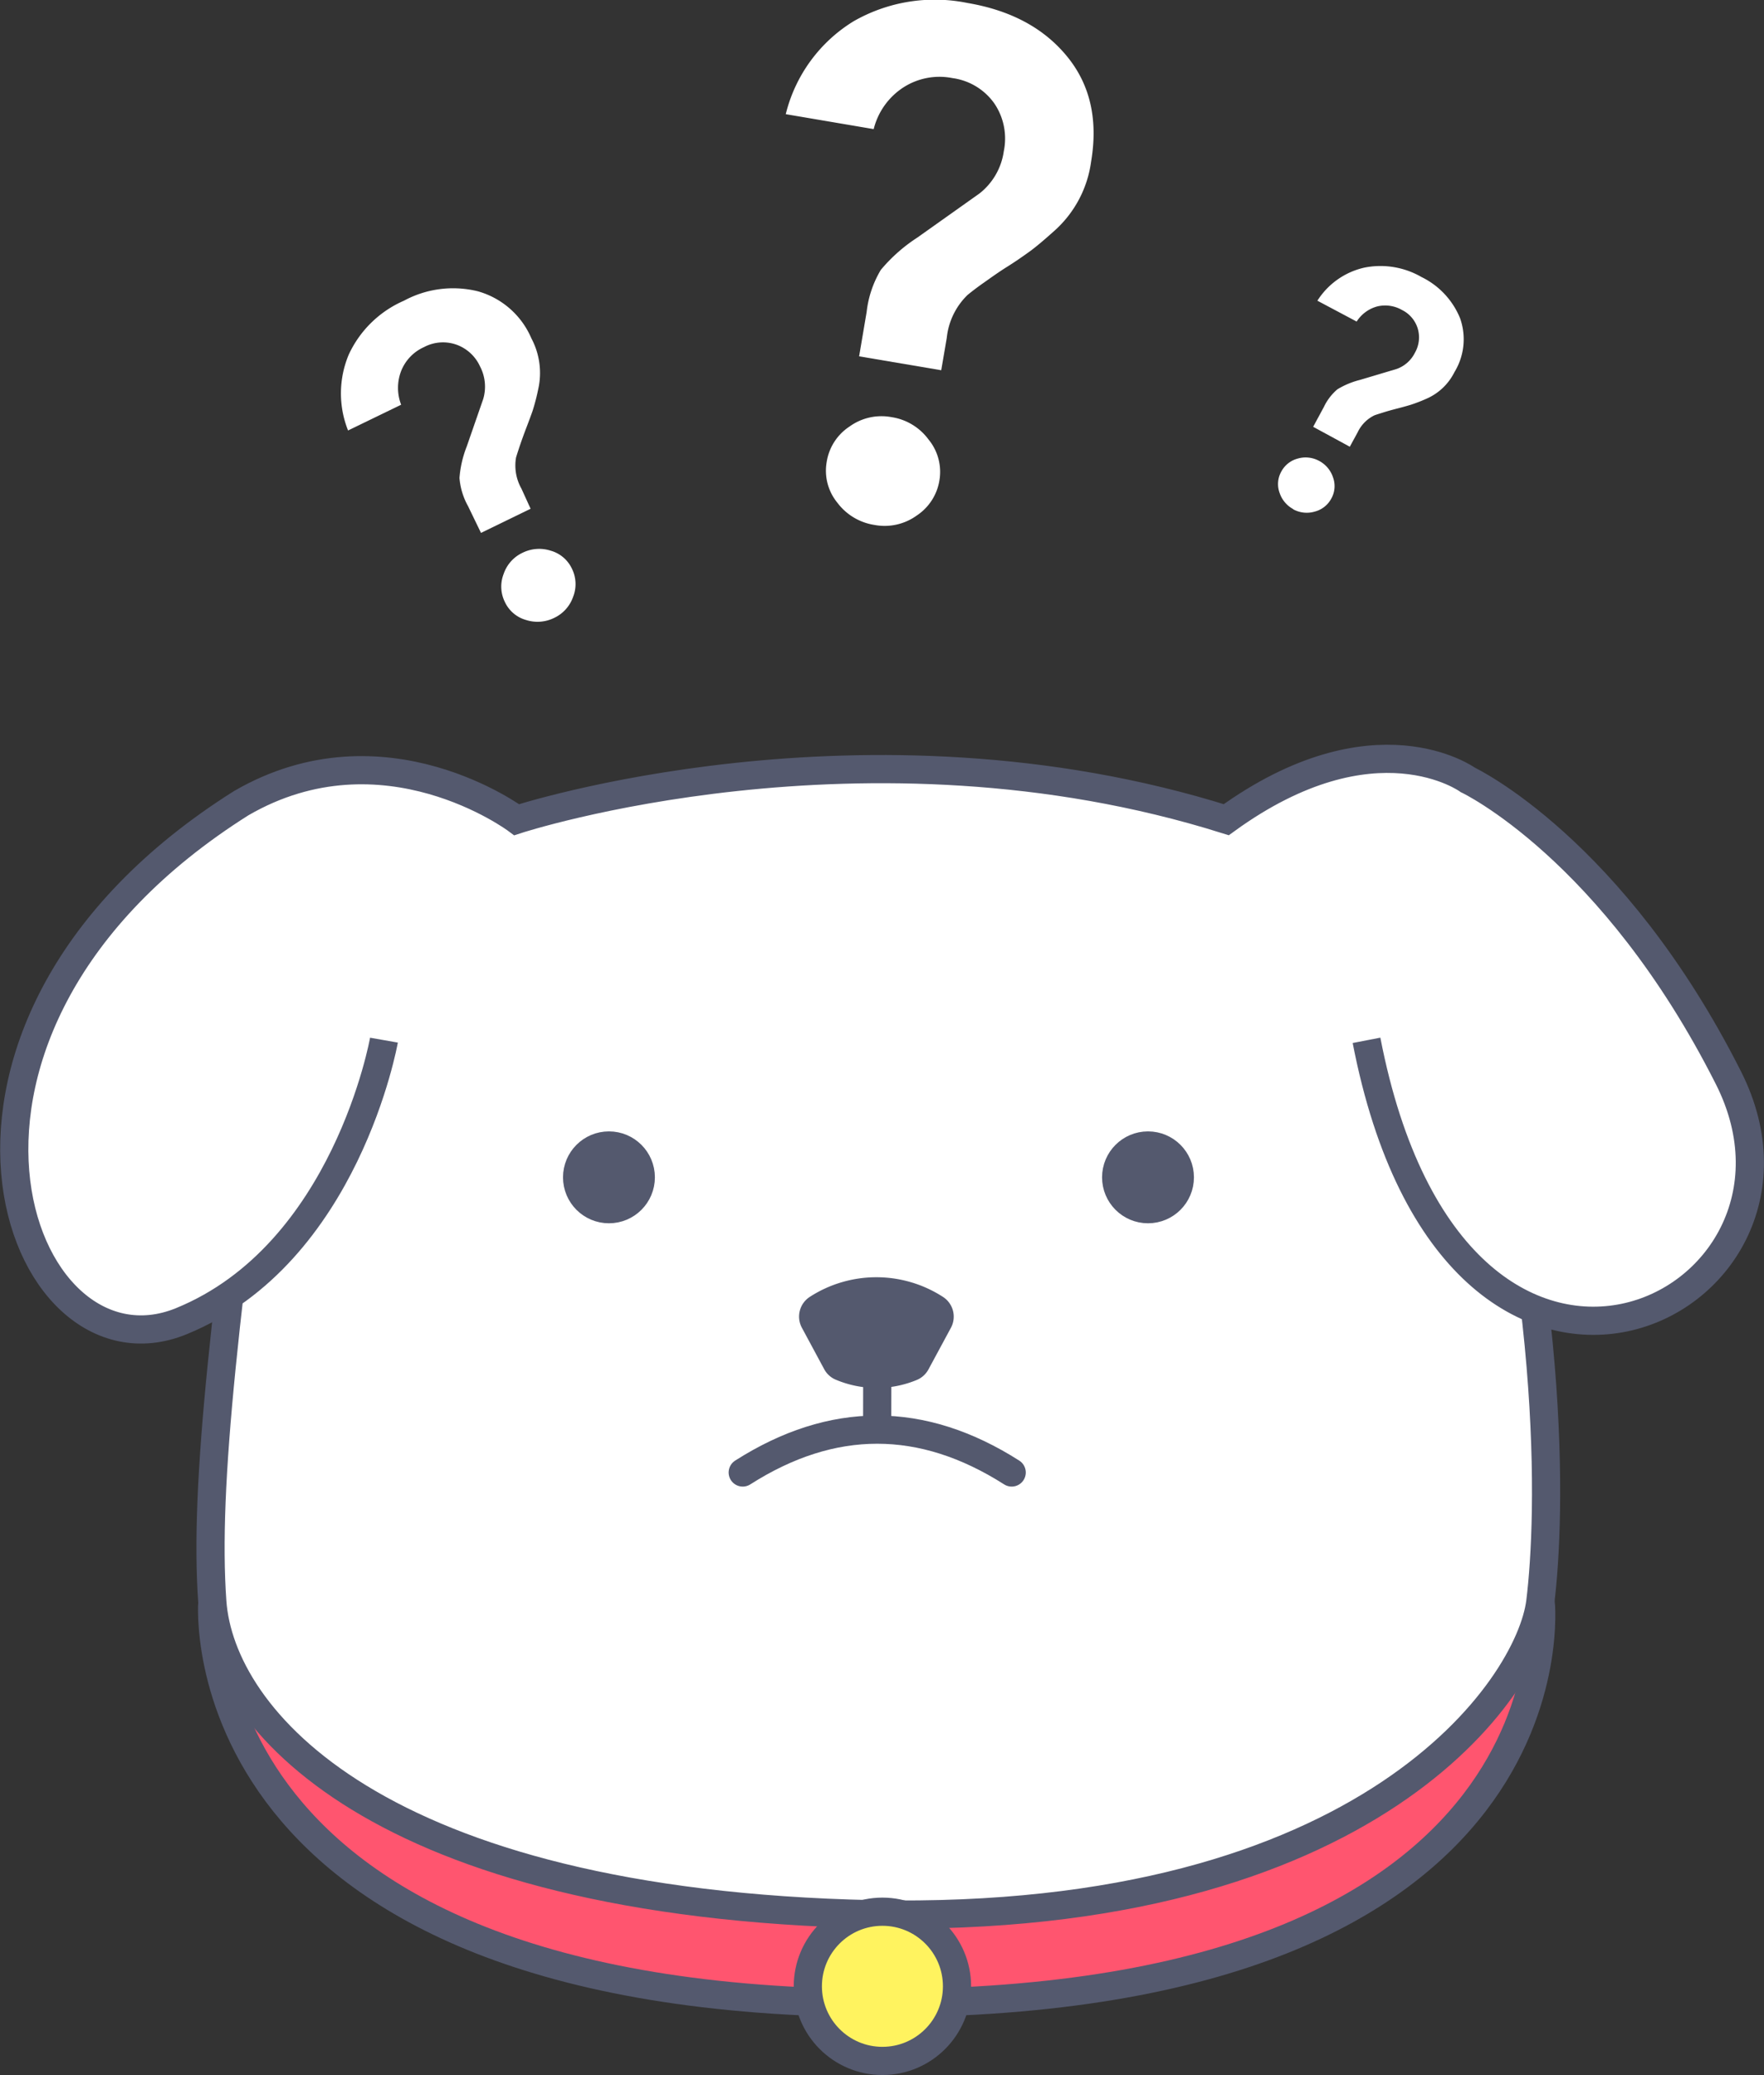 <svg xmlns="http://www.w3.org/2000/svg" viewBox="0 0 187.77 220.82">
	<rect x="0" y="0" width="187.77" height="220.82" fill="#333333" stroke="none"/>
	<defs>
		<style>
		.cls-1{fill:#ff556f;}
		.cls-1,.cls-2,.cls-3,.cls-4,.cls-5,.cls-6,.cls-7{stroke:#54596e;stroke-width:3px;}
		.cls-2{fill:#fff;}.cls-3,.cls-5{fill:none;}
		.cls-4,.cls-7,.cls-8{fill:#54596e;}
		.cls-5{stroke-linecap:round;}
		.cls-6{fill:#fff35f;}
		.cls-7{stroke-linejoin:round;}
		.cls-9{fill:#ffffff;}
		</style>
	</defs>
	<g id="Layer_2" data-name="Layer 2">
		<g id="Layer_1-2" data-name="Layer 1">
			<path class="cls-1" d="M164,170.46s4.62,42.71-70.08,42.71S22.6,170.46,22.6,170.46C67.14,202.23,114.23,202.59,164,170.46Z"/>
			<path class="cls-2" d="M29.31,100.21c-5.41,39.15-7.59,57.92-6.71,70.25s17.32,32.14,70.31,33.25,69.94-24.22,71.05-33.25,1.91-34.55-8.81-70.25"/>
			<path class="cls-2" d="M40.87,110.69s-4,22.74-21.57,29.91-31.71-31.13,6.38-55.13C40.87,76.66,55,87.23,55,87.23s37-12.11,75.53,0C146.34,75.78,156.25,83,156.25,83s15.41,7.27,27.74,31.71-29.06,44.92-38.53-4"/>
			<line class="cls-3" x1="93.37" y1="152.14" x2="93.38" y2="146.8"/>
			<circle class="cls-4" cx="64.82" cy="125.29" r="3.39"/>
			<circle class="cls-4" cx="122.2" cy="125.29" r="3.39"/>
			<path class="cls-5" d="M79.06,156.7q14.31-9.12,28.63,0"/>
			<circle class="cls-6" cx="93.93" cy="211.38" r="7.94"/>
			<path class="cls-7" d="M86.68,140.59l2.37,4.4a1,1,0,0,0,.54.47,9.68,9.68,0,0,0,7.44,0,1,1,0,0,0,.49-.46l2.38-4.41a1,1,0,0,0-.36-1.33,11.56,11.56,0,0,0-12.51,0A1,1,0,0,0,86.68,140.59Z"/>
			<path class="cls-9" d="M143.68,47.54l-3.9-2.12,1.14-2.11a5.64,5.64,0,0,1,1.44-1.88,8.69,8.69,0,0,1,2.4-1l3.89-1.16a3.46,3.46,0,0,0,1.95-1.71,3.3,3.3,0,0,0,.32-2.57,3.26,3.26,0,0,0-1.68-2,3.6,3.6,0,0,0-2.64-.38,3.76,3.76,0,0,0-2.19,1.61L140.23,32a8,8,0,0,1,5-3.52,8.72,8.72,0,0,1,6.08,1,8.41,8.41,0,0,1,4.11,4.39,6.7,6.7,0,0,1-.6,5.73,6,6,0,0,1-3,2.84,16.71,16.71,0,0,1-1.63.63c-.36.11-.82.24-1.4.39s-1.06.28-1.47.41-.74.23-1,.32A3.81,3.81,0,0,0,144.52,46Zm-6,6.65a3.07,3.07,0,0,1-1.48-1.76,2.71,2.71,0,0,1,.18-2.23,2.79,2.79,0,0,1,1.76-1.4,3,3,0,0,1,2.28.25,3.06,3.06,0,0,1,1.48,1.77,2.69,2.69,0,0,1-.18,2.22,2.79,2.79,0,0,1-1.76,1.4A3,3,0,0,1,137.64,54.19Z"/>
			<path class="cls-9" d="M100.19,39.4l-8.74-1.48.8-4.72a11.12,11.12,0,0,1,1.51-4.48,17.35,17.35,0,0,1,3.89-3.44l6.61-4.69a6.93,6.93,0,0,0,2.59-4.5,6.65,6.65,0,0,0-1-5.07,6.52,6.52,0,0,0-4.47-2.71,7.09,7.09,0,0,0-5.23,1A7.42,7.42,0,0,0,93,13.74l-9.36-1.59a16.1,16.1,0,0,1,7.21-9.88A17.39,17.39,0,0,1,103,.32Q109.89,1.49,113.58,6c2.46,3,3.32,6.73,2.56,11.22a12,12,0,0,1-3.87,7.31c-1.19,1.07-2.09,1.82-2.69,2.25s-1.4,1-2.39,1.62-1.82,1.23-2.52,1.72-1.25.92-1.68,1.27a7.43,7.43,0,0,0-2.21,4.56ZM93.06,55.86a6.08,6.08,0,0,1-3.94-2.38A5.36,5.36,0,0,1,88,49.15a5.51,5.51,0,0,1,2.43-3.76,5.8,5.8,0,0,1,4.46-1,6,6,0,0,1,3.94,2.37A5.42,5.42,0,0,1,100,51.1a5.53,5.53,0,0,1-2.43,3.77A5.84,5.84,0,0,1,93.06,55.86Z"/>
			<path class="cls-9" d="M56.48,54.14,51.2,56.71l-1.38-2.85a7.33,7.33,0,0,1-.91-3,11.44,11.44,0,0,1,.77-3.34l1.76-5.07A4.63,4.63,0,0,0,51.1,39a4.39,4.39,0,0,0-2.51-2.32,4.31,4.31,0,0,0-3.46.26,4.67,4.67,0,0,0-2.43,2.54,5,5,0,0,0,0,3.59l-5.65,2.74a10.65,10.65,0,0,1,.08-8.09A11.54,11.54,0,0,1,43,32a11,11,0,0,1,7.87-1,8.77,8.77,0,0,1,5.69,5,7.84,7.84,0,0,1,.73,5.42,22.57,22.57,0,0,1-.58,2.25c-.16.46-.38,1.06-.66,1.79s-.51,1.37-.69,1.9-.33,1-.43,1.33a5,5,0,0,0,.57,3.3ZM59,65.75a4,4,0,0,1-3,.23,3.54,3.54,0,0,1-2.25-1.9,3.69,3.69,0,0,1-.14-3,3.86,3.86,0,0,1,2-2.25,4,4,0,0,1,3-.23,3.56,3.56,0,0,1,2.26,1.9,3.69,3.69,0,0,1,.14,3A3.88,3.88,0,0,1,59,65.75Z"/>
		</g>
	</g>
</svg>